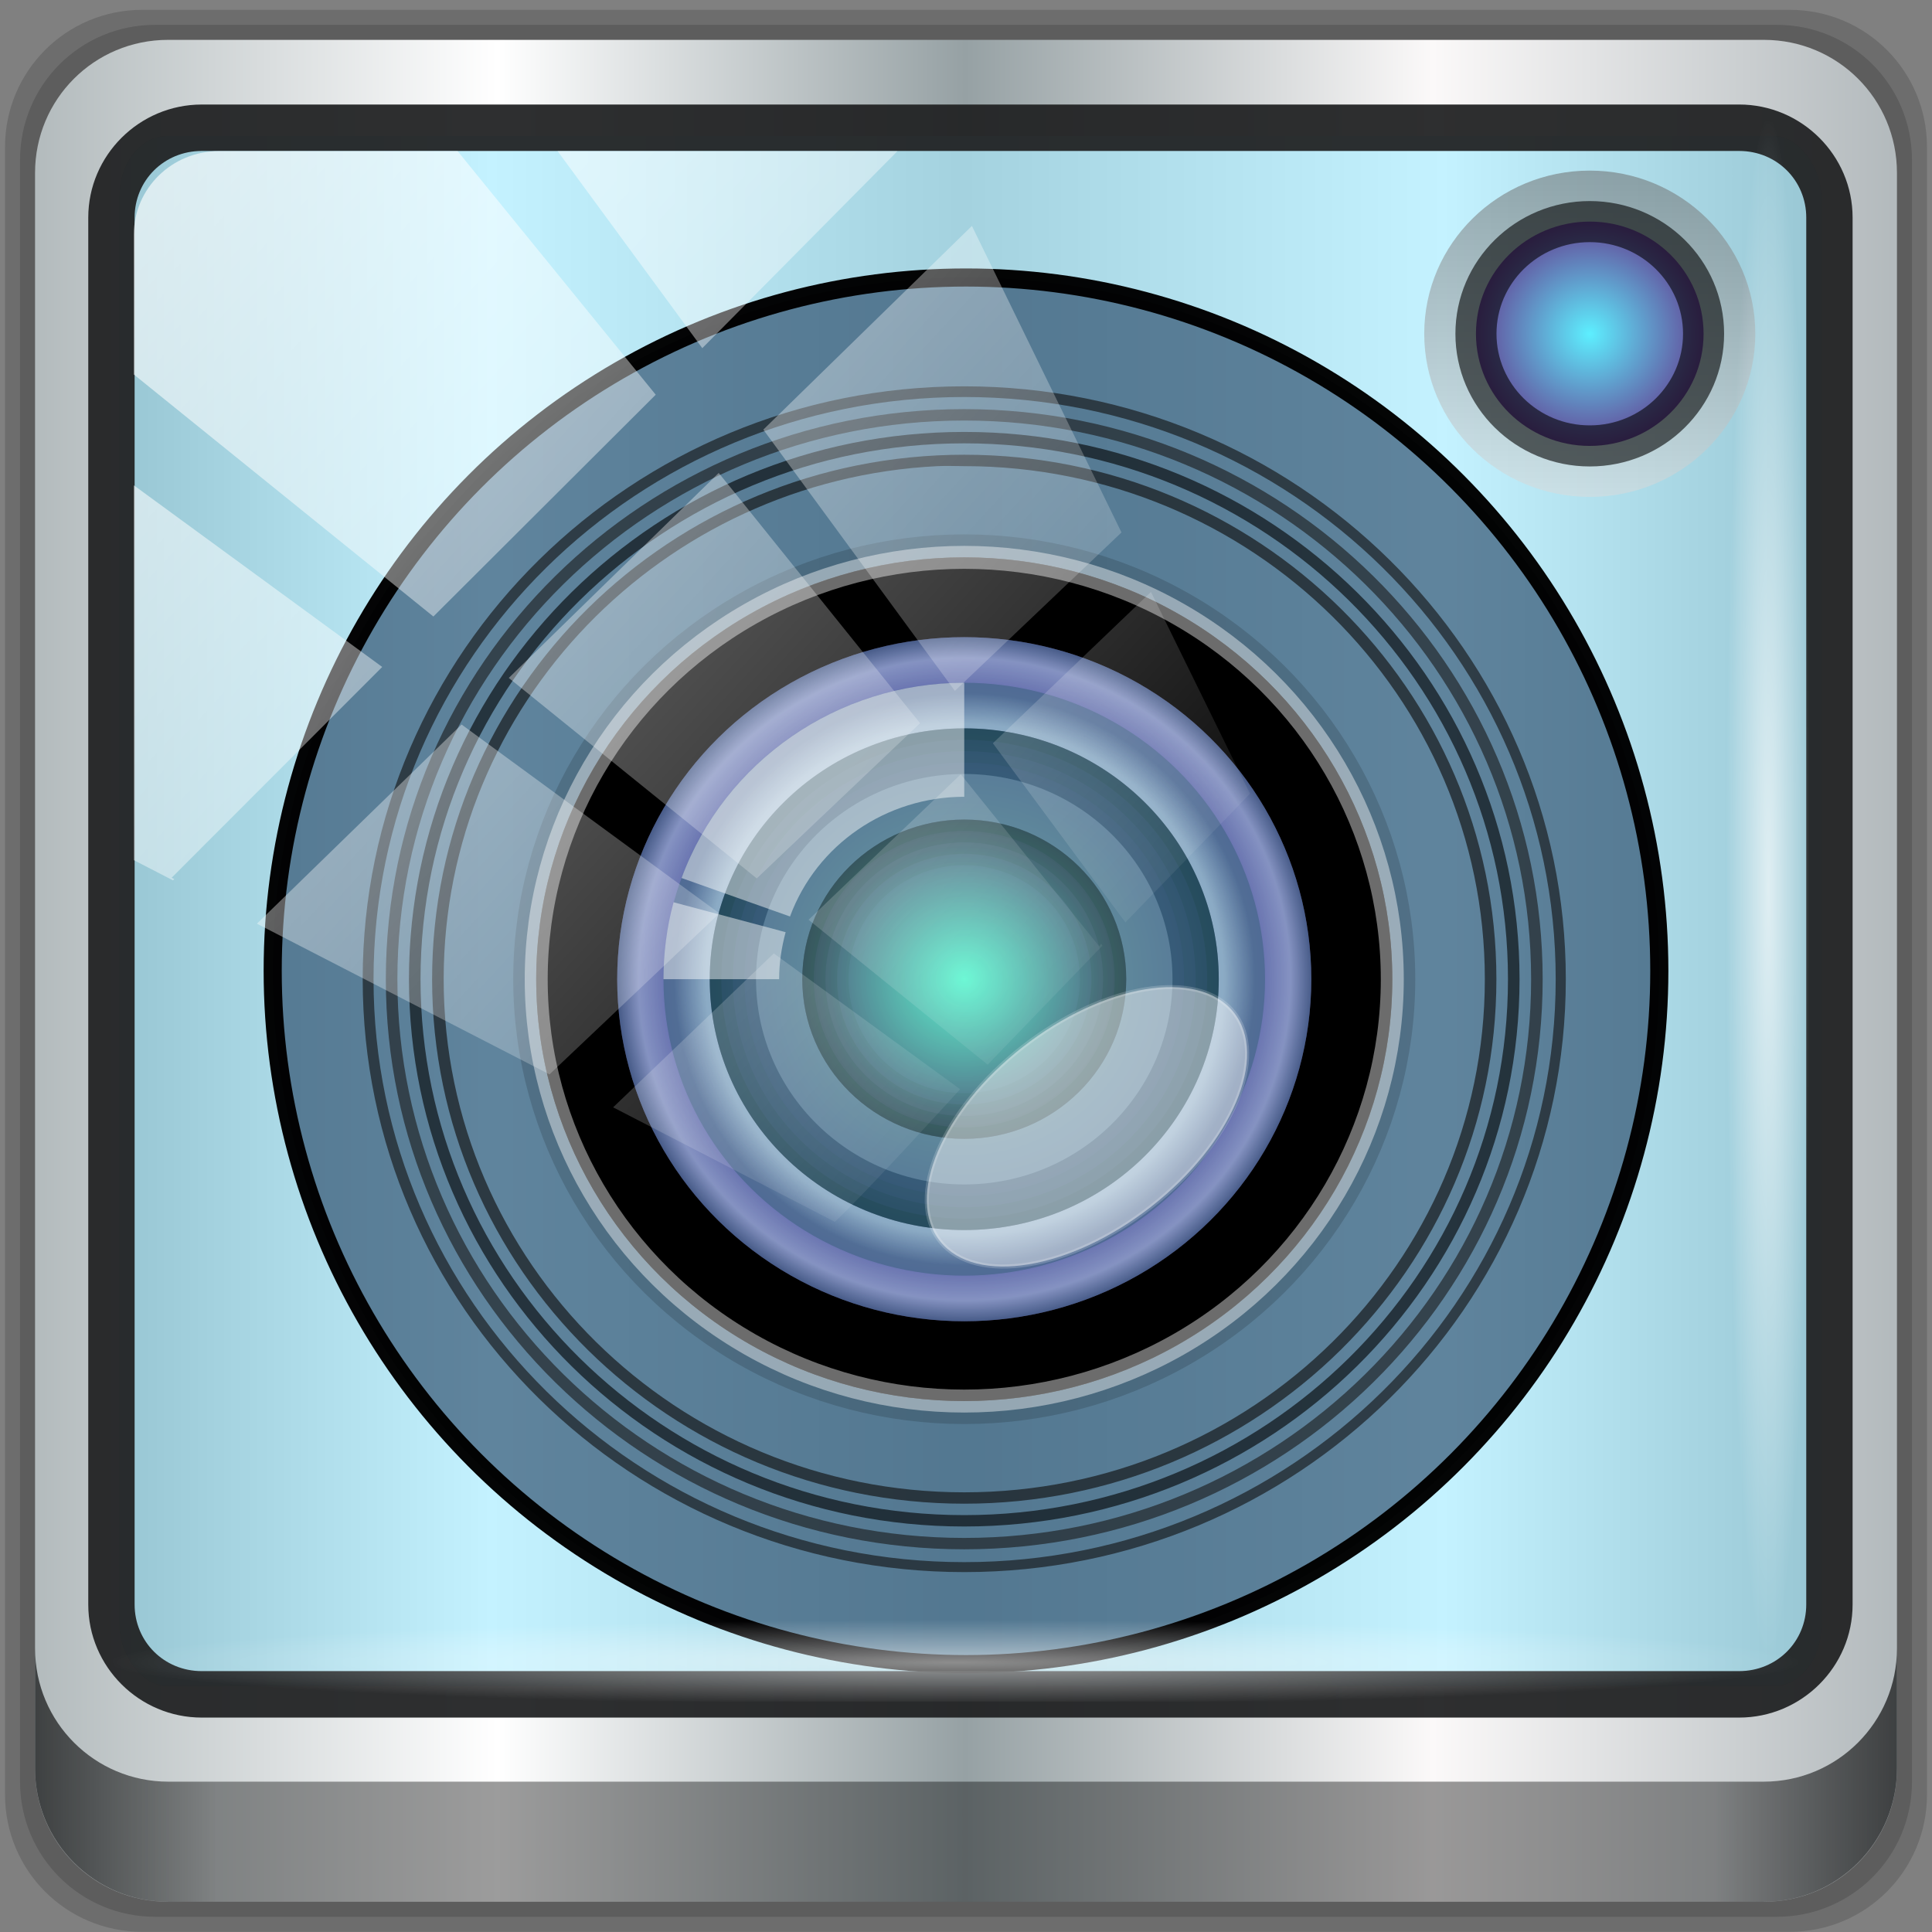 <?xml version="1.0" encoding="UTF-8" standalone="no"?>
<!-- Created with Inkscape (http://www.inkscape.org/) -->

<svg
   xmlns:dc="http://purl.org/dc/elements/1.1/"
   xmlns:cc="http://creativecommons.org/ns#"
   xmlns:rdf="http://www.w3.org/1999/02/22-rdf-syntax-ns#"
   xmlns:svg="http://www.w3.org/2000/svg"
   xmlns="http://www.w3.org/2000/svg"
   xmlns:xlink="http://www.w3.org/1999/xlink"
   xmlns:sodipodi="http://sodipodi.sourceforge.net/DTD/sodipodi-0.dtd"
   xmlns:inkscape="http://www.inkscape.org/namespaces/inkscape"
   width="96"
   height="96"
   id="svg2"
   version="1.1"
   inkscape:version="0.92.2 2405546, 2018-03-11"
   sodipodi:docname="camera-video.svg">
  <rect width="100%" height="100%" fill="#808080" stroke="none"/>
  <defs
     id="defs4">
    <linearGradient
       id="linearGradient1029">
      <stop
         id="stop1025"
         offset="0"
         style="stop-color:#5dff96;stop-opacity:1" />
      <stop
         id="stop1027"
         offset="1"
         style="stop-color:#0e6473;stop-opacity:1" />
    </linearGradient>
    <linearGradient
       inkscape:collect="always"
       xlink:href="#linearGradient3855"
       id="linearGradient4662"
       gradientUnits="userSpaceOnUse"
       x1="5.85"
       y1="46.5"
       x2="90.15"
       y2="46.5" />
    <linearGradient
       id="linearGradient3855">
      <stop
         id="stop3865"
         offset="0"
         style="stop-color:#6e6e6e;stop-opacity:1;" />
      <stop
         style="stop-color:#e1e1e1;stop-opacity:1;"
         offset="0.218"
         id="stop4610" />
      <stop
         style="stop-color:#929292;stop-opacity:1;"
         offset="0.495"
         id="stop4608" />
      <stop
         id="stop4612"
         offset="0.778"
         style="stop-color:#e2e2e2;stop-opacity:1;" />
      <stop
         style="stop-color:#6e6e6e;stop-opacity:1;"
         offset="1"
         id="stop4606" />
    </linearGradient>
    <linearGradient
       inkscape:collect="always"
       xlink:href="#linearGradient4188"
       id="linearGradient4664"
       gradientUnits="userSpaceOnUse"
       gradientTransform="matrix(1.091,0,0,1.091,-4.364,-7.182)"
       x1="6.25"
       y1="80.625"
       x2="89.75"
       y2="80.625" />
    <linearGradient
       id="linearGradient4188">
      <stop
         id="stop4190"
         offset="0"
         style="stop-color:#ffffff;stop-opacity:0;" />
      <stop
         style="stop-color:#ffffff;stop-opacity:1;"
         offset="0.15"
         id="stop4198" />
      <stop
         style="stop-color:#ffffff;stop-opacity:1;"
         offset="0.85"
         id="stop4196" />
      <stop
         id="stop4192"
         offset="1"
         style="stop-color:#ffffff;stop-opacity:0;" />
    </linearGradient>
    <linearGradient
       inkscape:collect="always"
       xlink:href="#linearGradient5687"
       id="linearGradient4666"
       gradientUnits="userSpaceOnUse"
       x1="79.342"
       y1="894.308"
       x2="-4.08"
       y2="894.623" />
    <linearGradient
       id="linearGradient5687"
       inkscape:collect="always">
      <stop
         id="stop5689"
         offset="0"
         style="stop-color:#000000;stop-opacity:1;" />
      <stop
         id="stop5691"
         offset="1"
         style="stop-color:#000000;stop-opacity:0;" />
    </linearGradient>
    <linearGradient
       inkscape:collect="always"
       xlink:href="#linearGradient5687"
       id="linearGradient4668"
       gradientUnits="userSpaceOnUse"
       x1="79.342"
       y1="894.308"
       x2="-4.08"
       y2="894.623" />
    <linearGradient
       inkscape:collect="always"
       xlink:href="#linearGradient3811"
       id="linearGradient4670"
       gradientUnits="userSpaceOnUse"
       x1="32.835"
       y1="30.932"
       x2="68.879"
       y2="66.719" />
    <linearGradient
       id="linearGradient3811">
      <stop
         style="stop-color:#505050;stop-opacity:1;"
         offset="0"
         id="stop3813" />
      <stop
         id="stop3820-1"
         offset="0.5"
         style="stop-color:#141414;stop-opacity:1;" />
      <stop
         style="stop-color:#505050;stop-opacity:1;"
         offset="1"
         id="stop3815" />
    </linearGradient>
    <radialGradient
       inkscape:collect="always"
       xlink:href="#linearGradient3858"
       id="radialGradient4672"
       gradientUnits="userSpaceOnUse"
       cx="50.936"
       cy="49.822"
       fx="50.936"
       fy="49.822"
       r="13.237" />
    <linearGradient
       id="linearGradient3858">
      <stop
         style="stop-color:#ae74e0;stop-opacity:1;"
         offset="0"
         id="stop3860" />
      <stop
         id="stop3868"
         offset="0.866"
         style="stop-color:#ae74e0;stop-opacity:1;" />
      <stop
         id="stop3866"
         offset="0.939"
         style="stop-color:#e1b0ff;stop-opacity:1;" />
      <stop
         style="stop-color:#765599;stop-opacity:1;"
         offset="1"
         id="stop3862-3" />
    </linearGradient>
    <radialGradient
       inkscape:collect="always"
       xlink:href="#linearGradient3848-0"
       id="radialGradient4674"
       gradientUnits="userSpaceOnUse"
       gradientTransform="matrix(0.967,0,0,0.967,1.69,1.653)"
       cx="50.936"
       cy="49.822"
       fx="50.936"
       fy="49.822"
       r="13.237" />
    <linearGradient
       id="linearGradient3848-0">
      <stop
         style="stop-color:#e0c3ff;stop-opacity:1;"
         offset="0"
         id="stop3850-4" />
      <stop
         id="stop3856"
         offset="0.892"
         style="stop-color:#e0c3ff;stop-opacity:1;" />
      <stop
         style="stop-color:#7c5fac;stop-opacity:1;"
         offset="1"
         id="stop3852-3" />
    </linearGradient>
    <radialGradient
       inkscape:collect="always"
       xlink:href="#linearGradient3894"
       id="radialGradient4676"
       gradientUnits="userSpaceOnUse"
       cx="50.936"
       cy="49.822"
       fx="50.936"
       fy="49.822"
       r="13.237" />
    <linearGradient
       id="linearGradient3894">
      <stop
         style="stop-color:#5defff;stop-opacity:1;"
         offset="0"
         id="stop3896" />
      <stop
         style="stop-color:#660e73;stop-opacity:1;"
         offset="1"
         id="stop3898" />
    </linearGradient>
    <radialGradient
       inkscape:collect="always"
       xlink:href="#linearGradient3903"
       id="radialGradient4678"
       gradientUnits="userSpaceOnUse"
       cx="50.936"
       cy="49.822"
       fx="50.936"
       fy="49.822"
       r="13.237" />
    <linearGradient
       id="linearGradient3903">
      <stop
         style="stop-color:#000000;stop-opacity:0.098;"
         offset="0"
         id="stop3905" />
      <stop
         style="stop-color:#000000;stop-opacity:1;"
         offset="1"
         id="stop3907" />
    </linearGradient>
    <linearGradient
       inkscape:collect="always"
       xlink:href="#linearGradient3874-2"
       id="linearGradient4680"
       gradientUnits="userSpaceOnUse"
       x1="53.473"
       y1="63.649"
       x2="53.473"
       y2="53.708" />
    <linearGradient
       id="linearGradient3874-2">
      <stop
         style="stop-color:#ffffff;stop-opacity:0.588;"
         offset="0"
         id="stop3876-6" />
      <stop
         style="stop-color:#ffffff;stop-opacity:0;"
         offset="1"
         id="stop3878-07" />
    </linearGradient>
    <linearGradient
       inkscape:collect="always"
       xlink:href="#linearGradient3857-3"
       id="linearGradient4682"
       gradientUnits="userSpaceOnUse"
       x1="15.079"
       y1="13.467"
       x2="15.079"
       y2="21.058" />
    <linearGradient
       id="linearGradient3857-3">
      <stop
         style="stop-color:#dcdcdc;stop-opacity:1;"
         offset="0"
         id="stop3859-4" />
      <stop
         style="stop-color:#646464;stop-opacity:1;"
         offset="1"
         id="stop3861-5" />
    </linearGradient>
    <radialGradient
       inkscape:collect="always"
       xlink:href="#linearGradient3847-0"
       id="radialGradient4684"
       gradientUnits="userSpaceOnUse"
       cx="17.873"
       cy="17.126"
       fx="17.873"
       fy="17.126"
       r="4.799" />
    <linearGradient
       id="linearGradient3847-0">
      <stop
         style="stop-color:#f5ff46;stop-opacity:1;"
         offset="0"
         id="stop3849-0" />
      <stop
         style="stop-color:#30830f;stop-opacity:1;"
         offset="1"
         id="stop3851-2" />
    </linearGradient>
    <linearGradient
       inkscape:collect="always"
       xlink:href="#linearGradient3855"
       id="linearGradient4686"
       gradientUnits="userSpaceOnUse"
       x1="2.173"
       y1="85.926"
       x2="93.827"
       y2="85.926" />
    <linearGradient
       id="linearGradient4761">
      <stop
         id="stop4763"
         offset="0"
         style="stop-color:#646464;stop-opacity:1;" />
      <stop
         style="stop-color:#ffffff;stop-opacity:1;"
         offset="0.218"
         id="stop4765" />
      <stop
         style="stop-color:#8d8d8d;stop-opacity:1;"
         offset="0.495"
         id="stop4767" />
      <stop
         id="stop4769"
         offset="0.778"
         style="stop-color:#ffffff;stop-opacity:1;" />
      <stop
         style="stop-color:#646464;stop-opacity:1;"
         offset="1"
         id="stop4771" />
    </linearGradient>
    <linearGradient
       inkscape:collect="always"
       xlink:href="#linearGradient5705"
       id="linearGradient4688"
       gradientUnits="userSpaceOnUse"
       gradientTransform="matrix(1.091,0,0,1.091,-4.364,-3.895)"
       spreadMethod="reflect"
       x1="5.85"
       y1="46.5"
       x2="90.15"
       y2="46.5" />
    <linearGradient
       id="linearGradient5705">
      <stop
         id="stop5707"
         offset="0"
         style="stop-color:#ffffff;stop-opacity:0.712;" />
      <stop
         style="stop-color:#ffffff;stop-opacity:1;"
         offset="0.05"
         id="stop5709" />
      <stop
         id="stop5711"
         offset="0.1"
         style="stop-color:#ffffff;stop-opacity:0;" />
      <stop
         style="stop-color:#ffffff;stop-opacity:0;"
         offset="0.5"
         id="stop5713" />
      <stop
         id="stop5715"
         offset="0.9"
         style="stop-color:#ffffff;stop-opacity:0;" />
      <stop
         style="stop-color:#ffffff;stop-opacity:1;"
         offset="0.95"
         id="stop5717" />
      <stop
         id="stop5719"
         offset="1"
         style="stop-color:#ffffff;stop-opacity:0.718;" />
    </linearGradient>
    <linearGradient
       inkscape:collect="always"
       xlink:href="#linearGradient3855"
       id="linearGradient3382"
       gradientUnits="userSpaceOnUse"
       x1="5.85"
       y1="46.5"
       x2="90.15"
       y2="46.5" />
    <linearGradient
       inkscape:collect="always"
       xlink:href="#linearGradient4188"
       id="linearGradient3384"
       gradientUnits="userSpaceOnUse"
       gradientTransform="matrix(1.091,0,0,1.091,-4.364,-7.182)"
       x1="6.25"
       y1="80.625"
       x2="89.75"
       y2="80.625" />
    <linearGradient
       inkscape:collect="always"
       xlink:href="#linearGradient5687"
       id="linearGradient3386"
       gradientUnits="userSpaceOnUse"
       x1="79.342"
       y1="894.308"
       x2="-4.08"
       y2="894.623" />
    <linearGradient
       inkscape:collect="always"
       xlink:href="#linearGradient5687"
       id="linearGradient3388"
       gradientUnits="userSpaceOnUse"
       x1="79.342"
       y1="894.308"
       x2="-4.08"
       y2="894.623" />
    <linearGradient
       inkscape:collect="always"
       xlink:href="#linearGradient3811"
       id="linearGradient3390"
       gradientUnits="userSpaceOnUse"
       x1="32.835"
       y1="30.932"
       x2="68.879"
       y2="66.719" />
    <radialGradient
       inkscape:collect="always"
       xlink:href="#linearGradient3858"
       id="radialGradient3392"
       gradientUnits="userSpaceOnUse"
       cx="50.936"
       cy="49.822"
       fx="50.936"
       fy="49.822"
       r="13.237" />
    <radialGradient
       inkscape:collect="always"
       xlink:href="#linearGradient3848-0"
       id="radialGradient3394"
       gradientUnits="userSpaceOnUse"
       gradientTransform="matrix(0.967,0,0,0.967,1.69,1.653)"
       cx="50.936"
       cy="49.822"
       fx="50.936"
       fy="49.822"
       r="13.237" />
    <radialGradient
       inkscape:collect="always"
       xlink:href="#linearGradient3894"
       id="radialGradient3396"
       gradientUnits="userSpaceOnUse"
       cx="50.936"
       cy="49.822"
       fx="50.936"
       fy="49.822"
       r="13.237" />
    <radialGradient
       inkscape:collect="always"
       xlink:href="#linearGradient3903"
       id="radialGradient3398"
       gradientUnits="userSpaceOnUse"
       cx="50.936"
       cy="49.822"
       fx="50.936"
       fy="49.822"
       r="13.237" />
    <linearGradient
       inkscape:collect="always"
       xlink:href="#linearGradient3874-2"
       id="linearGradient3400"
       gradientUnits="userSpaceOnUse"
       x1="53.473"
       y1="63.649"
       x2="53.473"
       y2="53.708" />
    <linearGradient
       inkscape:collect="always"
       xlink:href="#linearGradient3857-3"
       id="linearGradient3402"
       gradientUnits="userSpaceOnUse"
       x1="15.079"
       y1="13.467"
       x2="15.079"
       y2="21.058" />
    <radialGradient
       inkscape:collect="always"
       xlink:href="#linearGradient3847-0"
       id="radialGradient3404"
       gradientUnits="userSpaceOnUse"
       cx="17.873"
       cy="17.126"
       fx="17.873"
       fy="17.126"
       r="4.799" />
    <linearGradient
       inkscape:collect="always"
       xlink:href="#linearGradient3855"
       id="linearGradient3406"
       gradientUnits="userSpaceOnUse"
       x1="2.173"
       y1="85.926"
       x2="93.827"
       y2="85.926" />
    <linearGradient
       inkscape:collect="always"
       xlink:href="#linearGradient5705"
       id="linearGradient3408"
       gradientUnits="userSpaceOnUse"
       gradientTransform="matrix(1.091,0,0,1.091,-4.364,-3.895)"
       spreadMethod="reflect"
       x1="5.85"
       y1="46.5"
       x2="90.15"
       y2="46.5" />
    <linearGradient
       id="linearGradient3737">
      <stop
         id="stop3739"
         style="stop-color:#ffffff;stop-opacity:1"
         offset="0" />
      <stop
         id="stop3741"
         style="stop-color:#ffffff;stop-opacity:0"
         offset="1" />
    </linearGradient>
    <clipPath
       clipPathUnits="userSpaceOnUse"
       id="clipPath4156-4-1">
      <path
         style="opacity:0.6;fill:#ffffff;fill-opacity:1;stroke:none"
         d="m 27.046,-55.695 -14.214,13.321 h 0.061 l 15.653,21.771 10.231,-10.546 C 38.562,-32.302 27.468,-54.819 27.046,-55.695 Z M 9.647,-39.383 -5.241,-25.321 15.988,-7.806 26.372,-18.383 Z m 31.491,12.951 -9.741,9.714 8.945,12.458 7.781,-7.555 z m -49.84,4.379 -13.754,12.982 26.283,13.846 0.061,-0.062 -0.123,-0.062 L 13.599,-5.401 -8.702,-22.053 Z m 38.015,7.401 -9.803,9.775 11.579,9.559 7.628,-7.401 -8.669,-11.009 z m 20.187,5.674 -7.383,7.216 6.188,8.542 5.82,-6.137 z m -32.195,6.322 -9.557,9.498 13.662,7.185 7.934,-7.678 z m 23.312,2.374 -7.107,6.938 8.363,6.907 5.361,-5.674 -0.061,-0.092 -0.092,0.123 -6.464,-8.203 z m -8.73,8.542 -7.505,7.339 10.354,5.458 c 1.397,-1.321 5.675,-6.123 5.851,-6.322 z"
         id="path4158-0-8"
         inkscape:connector-curvature="0" />
    </clipPath>
    <linearGradient
       inkscape:collect="always"
       xlink:href="#linearGradient5687"
       id="linearGradient1023"
       gradientUnits="userSpaceOnUse"
       gradientTransform="matrix(0,-1.009,0.995,0,-843.493,1039.498)"
       x1="79.342"
       y1="894.308"
       x2="-4.08"
       y2="894.623" />
    <linearGradient
       y2="47"
       x2="90"
       y1="47"
       x1="6"
       gradientTransform="matrix(1.106,0,0,1.107,-5.239,-3.371)"
       gradientUnits="userSpaceOnUse"
       id="linearGradient4071"
       xlink:href="#linearGradient6139-0"
       inkscape:collect="always" />
    <linearGradient
       id="linearGradient6139-0">
      <stop
         style="stop-color:#b2babc;stop-opacity:1"
         offset="0"
         id="stop6141-2" />
      <stop
         id="stop6151-0"
         offset="0.25"
         style="stop-color:#ffffff;stop-opacity:1;" />
      <stop
         id="stop6147-1"
         offset="0.5"
         style="stop-color:#96a1a4;stop-opacity:1" />
      <stop
         style="stop-color:#fbf9f9;stop-opacity:1;"
         offset="0.75"
         id="stop6149-4" />
      <stop
         style="stop-color:#b2b9bc;stop-opacity:1"
         offset="1"
         id="stop6143-4" />
    </linearGradient>
    <linearGradient
       gradientUnits="userSpaceOnUse"
       y2="88.172"
       x2="94.5"
       y1="88.172"
       x1="1.5"
       id="linearGradient4129"
       xlink:href="#linearGradient3832-0-6-1-1"
       inkscape:collect="always"
       gradientTransform="matrix(0.999,0,0,1,-0.101,0.665)" />
    <linearGradient
       id="linearGradient3832-0-6-1-1">
      <stop
         id="stop3834-6-3-7-1"
         offset="0"
         style="stop-color:#000000;stop-opacity:1;" />
      <stop
         style="stop-color:#000000;stop-opacity:0.588;"
         offset="0.1"
         id="stop3872-2-4" />
      <stop
         id="stop3844-6-2-7-6"
         offset="0.9"
         style="stop-color:#000000;stop-opacity:0.588;" />
      <stop
         id="stop3836-5-0-2-9"
         offset="1"
         style="stop-color:#000000;stop-opacity:1;" />
    </linearGradient>
    <radialGradient
       r="43.199"
       fy="44.893"
       fx="13.948"
       cy="44.893"
       cx="13.948"
       gradientTransform="matrix(0.974,0,0,0.049,33.762,80.832)"
       gradientUnits="userSpaceOnUse"
       id="radialGradient7462"
       xlink:href="#linearGradient3737"
       inkscape:collect="always" />
    <radialGradient
       r="43.199"
       fy="44.893"
       fx="13.948"
       cy="44.893"
       cx="13.948"
       gradientTransform="matrix(0.888,0,0,0.049,32.21,-89.973)"
       gradientUnits="userSpaceOnUse"
       id="radialGradient7464"
       xlink:href="#linearGradient3737"
       inkscape:collect="always" />
    <linearGradient
       y2="14.514"
       x2="50.528"
       y1="-28.642"
       x1="2.771"
       gradientUnits="userSpaceOnUse"
       id="linearGradient4767"
       xlink:href="#linearGradient3737"
       inkscape:collect="always"
       gradientTransform="matrix(1.004,0,0,1.005,-0.218,-0.048)" />
    <clipPath
       clipPathUnits="userSpaceOnUse"
       id="clipPath4156-4-1-7">
      <path
         style="opacity:0.6;fill:#ffffff;fill-opacity:1;stroke:none"
         d="m 27.046,-55.695 -14.214,13.321 h 0.061 l 15.653,21.771 10.231,-10.546 C 38.562,-32.302 27.468,-54.819 27.046,-55.695 Z M 9.647,-39.383 -5.241,-25.321 15.988,-7.806 26.372,-18.383 Z m 31.491,12.951 -9.741,9.714 8.945,12.458 7.781,-7.555 z m -49.84,4.379 -13.754,12.982 26.283,13.846 0.061,-0.062 -0.123,-0.062 L 13.599,-5.401 -8.702,-22.053 Z m 38.015,7.401 -9.803,9.775 11.579,9.559 7.628,-7.401 -8.669,-11.009 z m 20.187,5.674 -7.383,7.216 6.188,8.542 5.82,-6.137 z m -32.195,6.322 -9.557,9.498 13.662,7.185 7.934,-7.678 z m 23.312,2.374 -7.107,6.938 8.363,6.907 5.361,-5.674 -0.061,-0.092 -0.092,0.123 -6.464,-8.203 z m -8.73,8.542 -7.505,7.339 10.354,5.458 c 1.397,-1.321 5.675,-6.123 5.851,-6.322 z"
         id="path4158-0-8-5"
         inkscape:connector-curvature="0" />
    </clipPath>
    <linearGradient
       inkscape:collect="always"
       xlink:href="#linearGradient5687"
       id="linearGradient4220"
       gradientUnits="userSpaceOnUse"
       x1="79.342"
       y1="894.308"
       x2="-4.08"
       y2="894.623"
       gradientTransform="matrix(0.978,0,0,0.964,6.499,-815.06)" />
    <linearGradient
       inkscape:collect="always"
       xlink:href="#linearGradient3811"
       id="linearGradient4224"
       gradientUnits="userSpaceOnUse"
       x1="32.835"
       y1="30.932"
       x2="68.879"
       y2="66.719"
       gradientTransform="matrix(1.203,0,0,1.194,-13.563,-9.323)" />
    <radialGradient
       inkscape:collect="always"
       xlink:href="#linearGradient3858"
       id="radialGradient4226"
       gradientUnits="userSpaceOnUse"
       cx="50.936"
       cy="49.822"
       fx="50.936"
       fy="49.822"
       r="13.237"
       gradientTransform="matrix(1.303,0,0,1.284,-18.545,-14.889)" />
    <radialGradient
       inkscape:collect="always"
       xlink:href="#linearGradient3848-0"
       id="radialGradient4228"
       gradientUnits="userSpaceOnUse"
       gradientTransform="matrix(1.092,0,0,1.076,-7.79,-4.52)"
       cx="50.936"
       cy="49.822"
       fx="50.936"
       fy="49.822"
       r="13.237" />
    <radialGradient
       inkscape:collect="always"
       xlink:href="#linearGradient3894"
       id="radialGradient4230"
       gradientUnits="userSpaceOnUse"
       cx="50.936"
       cy="49.822"
       fx="50.936"
       fy="49.822"
       r="13.237"
       gradientTransform="matrix(0.608,0,0,0.599,16.845,19.229)" />
    <radialGradient
       inkscape:collect="always"
       xlink:href="#linearGradient1029"
       id="radialGradient4232"
       gradientUnits="userSpaceOnUse"
       cx="50.936"
       cy="49.822"
       fx="50.936"
       fy="49.822"
       r="13.237"
       gradientTransform="matrix(1.303,0,0,1.284,-18.545,-14.889)" />
    <linearGradient
       inkscape:collect="always"
       xlink:href="#linearGradient3857-3"
       id="linearGradient4236"
       gradientUnits="userSpaceOnUse"
       x1="15.079"
       y1="13.467"
       x2="15.079"
       y2="21.058"
       gradientTransform="matrix(2.359,0,0,2.325,37.889,-1009.913)" />
    <radialGradient
       inkscape:collect="always"
       xlink:href="#linearGradient3894"
       id="radialGradient4238"
       gradientUnits="userSpaceOnUse"
       cx="17.873"
       cy="17.126"
       fx="17.873"
       fy="17.126"
       r="4.799"
       gradientTransform="matrix(1.571,0,0,1.549,50.811,-9.51)" />
    <linearGradient
       inkscape:collect="always"
       xlink:href="#linearGradient5687"
       id="linearGradient1021"
       gradientUnits="userSpaceOnUse"
       gradientTransform="matrix(-1.009,0,0,-0.995,90.795,1895.217)"
       x1="79.342"
       y1="894.308"
       x2="-4.08"
       y2="894.623" />
    <linearGradient
       inkscape:collect="always"
       xlink:href="#linearGradient4761"
       id="linearGradient2020"
       x1="5.84"
       y1="45.695"
       x2="90.398"
       y2="45.695"
       gradientUnits="userSpaceOnUse" />
    <linearGradient
       inkscape:collect="always"
       xlink:href="#linearGradient3857-3"
       id="linearGradient2054"
       gradientUnits="userSpaceOnUse"
       gradientTransform="matrix(2.285,0,0,2.252,38.046,-55.584)"
       x1="15.079"
       y1="13.467"
       x2="15.079"
       y2="21.058" />
  </defs>
  <sodipodi:namedview
     id="base"
     pagecolor="#ffffff"
     bordercolor="#666666"
     borderopacity="1.0"
     inkscape:pageopacity="0.0"
     inkscape:pageshadow="2"
     inkscape:zoom="4.1041667"
     inkscape:cx="21.685279"
     inkscape:cy="48"
     inkscape:document-units="px"
     inkscape:current-layer="g1651"
     showgrid="false"
     inkscape:showpageshadow="false"
     inkscape:window-width="1920"
     inkscape:window-height="1026"
     inkscape:window-x="0"
     inkscape:window-y="28"
     inkscape:window-maximized="1"
     inkscape:snap-global="false" />
  <g
     inkscape:label="Livello 1"
     inkscape:groupmode="layer"
     id="layer1"
     transform="translate(0,-956.362)">
    <g
       id="g3344"
       transform="matrix(0.969,0,0,0.969,0,32.887)">
      <g
         id="g4178"
         transform="translate(1.548,-1.548)">
        <g
           transform="matrix(1.032,0,0,1.032,-1.444,954.127)"
           style="display:inline"
           id="g1651">
          <g
             id="g1011">
            <path
               style="display:inline;opacity:0.15;fill:#000000;fill-opacity:1;fill-rule:nonzero;stroke:none;stroke-width:0.999"
               d="M 88.828,0.915 H 6.97 c -3.779,0 -6.821,3.042 -6.821,6.821 V 89.594 c 0,3.779 3.042,6.821 6.821,6.821 H 88.828 c 3.779,0 6.821,-3.042 6.821,-6.821 V 7.736 c 0,-3.779 -3.042,-6.821 -6.821,-6.821 z"
               id="path3288"
               inkscape:connector-curvature="0" />
            <path
               inkscape:connector-curvature="0"
               id="path4085"
               d="M 88.188,1.661 H 7.61 c -3.72,0 -6.715,2.995 -6.715,6.715 V 88.954 c 0,3.72 2.995,6.715 6.715,6.715 H 88.188 c 3.72,0 6.715,-2.995 6.715,-6.715 V 8.376 c 0,-3.72 -2.995,-6.715 -6.715,-6.715 z"
               style="display:inline;opacity:0.15;fill:#000000;fill-opacity:1;fill-rule:nonzero;stroke:none;stroke-width:0.999" />
            <path
               style="display:inline;fill:url(#linearGradient4071);fill-opacity:1;fill-rule:nonzero;stroke:none;stroke-width:0.999"
               d="M 87.549,2.407 H 8.249 c -3.661,0 -6.608,2.947 -6.608,6.608 V 88.315 c 0,3.661 2.947,6.608 6.608,6.608 H 87.549 c 3.661,0 6.608,-2.947 6.608,-6.608 V 9.015 c 0,-3.661 -2.947,-6.608 -6.608,-6.608 z"
               id="rect4251-1"
               inkscape:connector-curvature="0" />
            <rect
               ry="2.998"
               rx="2.367"
               y="7.184"
               x="5.84"
               height="77.021"
               width="84.558"
               id="rect862"
               style="opacity:1;fill:url(#linearGradient2020);fill-opacity:1.0;stroke:none;stroke-width:0.711;stroke-miterlimit:4;stroke-dasharray:none;stroke-opacity:1" />
            <rect
               style="opacity:0.715;fill:#aeeeff;fill-opacity:1;stroke:none;stroke-width:0.711;stroke-miterlimit:4;stroke-dasharray:none;stroke-opacity:1"
               id="rect2022"
               width="84.558"
               height="77.021"
               x="5.84"
               y="7.184"
               rx="2.367"
               ry="2.998" />
            <circle
               r="34.45"
               cy="48.665"
               cx="47.899"
               id="path2058"
               style="opacity:1;fill:#213f60;fill-opacity:0.617;stroke:#000000;stroke-width:0.9;stroke-linecap:round;stroke-linejoin:bevel;stroke-miterlimit:4;stroke-dasharray:none;stroke-opacity:0.978;paint-order:stroke fill markers" />
            <ellipse
               cy="-17.01"
               cx="78.893"
               transform="scale(1,-1)"
               id="path3075-5"
               style="opacity:0.53;fill:url(#linearGradient2054);fill-opacity:1;stroke:none;stroke-width:2.269"
               rx="8.225"
               ry="8.107" />
            <path
               id="path3805"
               d="M 1.826,16.222 V 84.208 H 47.812 c 19.048,0 34.49,-15.219 34.49,-33.993 0,-18.774 -15.442,-33.993 -34.49,-33.993 z"
               style="opacity:0.373;fill:none;stroke:none;stroke-width:0.971"
               inkscape:connector-curvature="0" />
            <ellipse
               ry="20.962"
               rx="21.269"
               cy="49.082"
               cx="47.812"
               style="opacity:0.15;fill:#000000;fill-opacity:1;stroke:#000000;stroke-width:2.283;stroke-miterlimit:4;stroke-dasharray:none;stroke-opacity:1"
               id="path3822" />
            <ellipse
               ry="20.962"
               rx="21.269"
               cy="49.082"
               cx="47.812"
               id="path3809"
               style="fill:url(#linearGradient4224);fill-opacity:1;stroke:none;stroke-width:1.199" />
            <ellipse
               ry="20.962"
               rx="21.269"
               cy="49.082"
               cx="47.812"
               id="path3824"
               style="fill:#000000;fill-opacity:1;stroke:#ffffff;stroke-width:1.141;stroke-miterlimit:4;stroke-dasharray:none;stroke-opacity:0.422" />
            <path
               inkscape:connector-curvature="0"
               id="path3858-6"
               d="m 47.812,19.622 c -16.508,0 -29.891,13.19 -29.891,29.46 0,16.271 13.383,29.46 29.891,29.46 16.508,0 29.891,-13.19 29.891,-29.46 0,-16.27 -13.383,-29.46 -29.891,-29.46 z m 0,0.531 c 16.223,0 29.388,12.94 29.388,28.929 0,15.989 -13.165,28.965 -29.388,28.965 -16.223,0 -29.352,-12.976 -29.352,-28.965 0,-15.989 13.13,-28.929 29.352,-28.929 z"
               style="opacity:0.62;fill:#131313;fill-opacity:1;stroke:none;stroke-width:0.971" />
            <path
               inkscape:connector-curvature="0"
               id="path3875"
               d="m 47.812,20.755 c -15.873,0 -28.741,12.683 -28.741,28.327 0,15.645 12.868,28.327 28.741,28.327 15.873,0 28.741,-12.683 28.741,-28.327 0,-15.645 -12.868,-28.327 -28.741,-28.327 z m 0,0.567 c 15.556,0 28.167,12.429 28.167,27.761 0,15.332 -12.611,27.761 -28.167,27.761 -15.556,0 -28.167,-12.429 -28.167,-27.761 0,-15.332 12.611,-27.761 28.167,-27.761 z"
               style="opacity:0.606;fill:#191919;fill-opacity:1;stroke:none;stroke-width:0.971" />
            <path
               inkscape:connector-curvature="0"
               id="path3880"
               d="m 47.812,21.888 c -15.239,0 -27.592,12.175 -27.592,27.194 0,15.019 12.353,27.194 27.592,27.194 15.239,0 27.592,-12.175 27.592,-27.194 0,-15.019 -12.353,-27.194 -27.592,-27.194 z m 0,0.567 c 14.921,0 27.017,11.922 27.017,26.628 0,14.706 -12.096,26.628 -27.017,26.628 -14.921,0 -27.017,-11.922 -27.017,-26.628 0,-14.706 12.096,-26.628 27.017,-26.628 z"
               style="opacity:0.609;fill:#000000;fill-opacity:1;stroke:none;stroke-width:0.971" />
            <path
               inkscape:connector-curvature="0"
               id="path3885"
               d="m 47.812,23.021 c -14.604,0 -26.442,11.668 -26.442,26.061 0,14.393 11.839,26.061 26.442,26.061 14.604,0 26.442,-11.668 26.442,-26.061 0,-14.393 -11.839,-26.061 -26.442,-26.061 z m -1.329,0.567 c 0.441,-0.022 0.883,0 1.329,0 14.286,0 25.867,11.414 25.867,25.495 0,14.08 -11.581,25.495 -25.867,25.495 -14.286,0 -25.867,-11.414 -25.867,-25.495 0,-13.64 10.871,-24.812 24.538,-25.495 z"
               style="opacity:0.651;fill:#111111;fill-opacity:1;stroke:none;stroke-width:0.971" />
            <ellipse
               cy="49.082"
               cx="47.812"
               id="path3890"
               style="fill:url(#radialGradient4226);fill-opacity:1;stroke:none;stroke-width:1.293"
               rx="17.245"
               ry="16.996" />
            <ellipse
               cy="49.082"
               cx="47.812"
               style="fill:url(#radialGradient4228);fill-opacity:1;stroke:none;stroke-width:1.121"
               id="path3838"
               rx="14.946"
               ry="14.73" />
            <ellipse
               cy="49.082"
               cx="47.812"
               style="fill:#402370;fill-opacity:1;stroke:none;stroke-width:0.948"
               id="path3819"
               rx="12.646"
               ry="12.464" />
            <ellipse
               cy="49.082"
               cx="47.812"
               id="path3047"
               style="fill:#7c5fac;fill-opacity:1;stroke:none;stroke-width:0.776"
               rx="10.347"
               ry="10.198" />
            <ellipse
               cy="49.082"
               cx="47.812"
               style="fill:url(#radialGradient4230);fill-opacity:1;stroke:none;stroke-width:0.604"
               id="path3892"
               rx="8.048"
               ry="7.932" />
            <path
               id="path3902"
               d="m 47.812,41.15 c -4.445,0 -8.048,3.551 -8.048,7.932 0,4.38 3.603,7.932 8.048,7.932 4.445,0 8.048,-3.551 8.048,-7.932 0,-4.381 -3.603,-7.932 -8.048,-7.932 z m 0,2.266 c 3.175,0 5.748,2.537 5.748,5.665 0,3.129 -2.574,5.665 -5.748,5.665 -3.175,0 -5.748,-2.536 -5.748,-5.665 0,-3.129 2.574,-5.665 5.748,-5.665 z"
               style="opacity:0.09;fill:#000000;fill-opacity:1;stroke:none;stroke-width:0.971"
               inkscape:connector-curvature="0" />
            <path
               id="path3916"
               d="m 47.812,41.15 c -4.445,0 -8.048,3.551 -8.048,7.932 0,4.38 3.603,7.932 8.048,7.932 4.445,0 8.048,-3.551 8.048,-7.932 0,-4.381 -3.603,-7.932 -8.048,-7.932 z m 0,1.7 c 3.492,0 6.323,2.79 6.323,6.232 0,3.442 -2.831,6.232 -6.323,6.232 -3.492,0 -6.323,-2.79 -6.323,-6.232 0,-3.442 2.831,-6.232 6.323,-6.232 z"
               style="opacity:0.12;fill:#000000;fill-opacity:1;stroke:none;stroke-width:0.971"
               inkscape:connector-curvature="0" />
            <path
               id="path3907"
               d="m 47.812,41.15 c -4.445,0 -8.048,3.551 -8.048,7.932 0,4.38 3.603,7.932 8.048,7.932 4.445,0 8.048,-3.551 8.048,-7.932 0,-4.381 -3.603,-7.932 -8.048,-7.932 z m 0,1.133 c 3.81,0 6.898,3.044 6.898,6.799 0,3.755 -3.088,6.799 -6.898,6.799 -3.81,0 -6.898,-3.044 -6.898,-6.799 0,-3.755 3.088,-6.799 6.898,-6.799 z"
               style="opacity:0.16;fill:#000000;fill-opacity:1;stroke:none;stroke-width:0.971"
               inkscape:connector-curvature="0" />
            <path
               id="path3925"
               d="m 47.812,41.15 c -4.445,0 -8.048,3.551 -8.048,7.932 0,4.38 3.603,7.932 8.048,7.932 4.445,0 8.048,-3.551 8.048,-7.932 0,-4.381 -3.603,-7.932 -8.048,-7.932 z m 0,0.567 c 4.127,0 7.473,3.297 7.473,7.365 0,4.068 -3.346,7.365 -7.473,7.365 -4.127,0 -7.473,-3.298 -7.473,-7.365 0,-4.068 3.346,-7.365 7.473,-7.365 z"
               style="opacity:0.2;fill:#000000;fill-opacity:1;stroke:none;stroke-width:0.971"
               inkscape:connector-curvature="0" />
            <path
               id="path3821"
               d="m 47.812,36.618 c -6.984,0 -12.646,5.58 -12.646,12.464 0,6.884 5.662,12.464 12.646,12.464 6.984,0 12.646,-5.58 12.646,-12.464 0,-6.884 -5.662,-12.464 -12.646,-12.464 z m 0,1.7 c 6.032,0 10.922,4.819 10.922,10.764 0,5.945 -4.89,10.764 -10.922,10.764 -6.032,0 -10.922,-4.819 -10.922,-10.764 0,-5.945 4.89,-10.764 10.922,-10.764 z"
               style="opacity:0.1;fill:#000000;fill-opacity:1;stroke:none;stroke-width:0.971"
               inkscape:connector-curvature="0" />
            <path
               id="path3828"
               d="m 47.812,36.618 c -6.984,0 -12.646,5.58 -12.646,12.464 0,6.884 5.662,12.464 12.646,12.464 6.984,0 12.646,-5.58 12.646,-12.464 0,-6.884 -5.662,-12.464 -12.646,-12.464 z m 0,1.133 c 6.349,0 11.497,5.073 11.497,11.331 0,6.258 -5.147,11.331 -11.497,11.331 -6.349,0 -11.497,-5.073 -11.497,-11.331 0,-6.258 5.147,-11.331 11.497,-11.331 z"
               style="opacity:0.15;fill:#000000;fill-opacity:1;stroke:none;stroke-width:0.971"
               inkscape:connector-curvature="0" />
            <path
               id="path3833"
               d="m 47.812,36.618 c -6.984,0 -12.646,5.58 -12.646,12.464 0,6.884 5.662,12.464 12.646,12.464 6.984,0 12.646,-5.58 12.646,-12.464 0,-6.884 -5.662,-12.464 -12.646,-12.464 z m 0,0.567 c 6.667,0 12.071,5.327 12.071,11.897 0,6.571 -5.405,11.898 -12.071,11.898 -6.667,0 -12.071,-5.327 -12.071,-11.898 0,-6.571 5.405,-11.897 12.071,-11.897 z"
               style="opacity:0.2;fill:#000000;fill-opacity:1;stroke:none;stroke-width:0.971"
               inkscape:connector-curvature="0" />
            <ellipse
               cy="49.082"
               cx="47.812"
               style="opacity:0.448;fill:url(#radialGradient4232);fill-opacity:1;stroke:none;stroke-width:1.293"
               id="path3870"
               rx="17.245"
               ry="16.996" />
            <ellipse
               ry="5.092"
               rx="9.248"
               cy="77.658"
               cx="6.621"
               transform="matrix(0.788,-0.616,0.627,0.779,0,0)"
               id="path3872"
               style="opacity:0.461;fill:#ffffff;fill-opacity:1;stroke:#ffffff;stroke-width:0.204;stroke-miterlimit:4;stroke-dasharray:none;stroke-opacity:0.392" />
            <path
               id="path3893"
               d="m 47.812,34.352 c -6.283,0 -11.898,3.883 -14.047,9.702 l 5.389,1.912 c 1.322,-3.581 4.792,-5.949 8.658,-5.949 z"
               style="opacity:0.461;fill:#ffffff;fill-opacity:1;stroke:none;stroke-width:0.971"
               inkscape:connector-curvature="0" />
            <path
               id="path3897"
               d="m 33.369,45.258 c -0.338,1.243 -0.503,2.537 -0.503,3.824 h 5.748 c 0,-0.792 0.115,-1.572 0.323,-2.337 z"
               style="opacity:0.461;fill:#ffffff;fill-opacity:1;stroke:none;stroke-width:0.971"
               inkscape:connector-curvature="0" />
            <ellipse
               cy="17.01"
               cx="78.893"
               style="fill:url(#radialGradient4238);fill-opacity:1;stroke:#000000;stroke-width:2.041;stroke-miterlimit:4;stroke-dasharray:none;stroke-opacity:0.588"
               id="path3077-8"
               rx="5.655"
               ry="5.573" />
            <path
               inkscape:connector-curvature="0"
               id="path4989"
               d="m 9.923,5.62 c -3.1,0 -5.638,2.526 -5.638,5.617 v 68.917 c 0,3.09 2.538,5.617 5.638,5.617 H 86.315 c 3.1,0 5.638,-2.526 5.638,-5.617 V 11.236 c 0,-3.09 -2.538,-5.617 -5.638,-5.617 z m 0,2.307 H 86.315 c 1.878,0 3.335,1.472 3.335,3.309 v 68.917 c 0,1.837 -1.456,3.309 -3.335,3.309 H 9.923 c -1.878,0 -3.335,-1.472 -3.335,-3.309 V 11.236 c 0,-1.837 1.456,-3.309 3.335,-3.309 z"
               style="color:#000000;font-style:normal;font-variant:normal;font-weight:normal;font-stretch:normal;font-size:medium;line-height:normal;font-family:Sans;-inkscape-font-specification:Sans;text-indent:0;text-align:start;text-decoration:none;text-decoration-line:none;letter-spacing:normal;word-spacing:normal;text-transform:none;writing-mode:lr-tb;direction:ltr;baseline-shift:baseline;text-anchor:start;display:inline;overflow:visible;visibility:visible;fill:#202223;fill-opacity:0.937;stroke:none;stroke-width:2.374;marker:none;enable-background:accumulate" />
            <path
               inkscape:connector-curvature="0"
               style="display:inline;opacity:0.658;fill:url(#linearGradient4129);fill-opacity:1;fill-rule:nonzero;stroke:none;stroke-width:0.999"
               d="m 1.641,82.333 v 5.969 c 0,3.661 2.961,6.622 6.622,6.622 H 87.535 c 3.661,0 6.622,-2.961 6.622,-6.622 v -5.969 c 0,3.661 -2.961,6.622 -6.622,6.622 H 8.263 c -3.661,0 -6.622,-2.961 -6.622,-6.622 z"
               id="path4118" />
            <rect
               style="opacity:0.55;fill:url(#radialGradient7462);fill-opacity:1;stroke:none;stroke-width:0.999"
               id="rect4131"
               width="83.811"
               height="4.228"
               x="5.496"
               y="80.747"
               rx="4.25"
               ry="4.25" />
            <rect
               ry="4.246"
               rx="4.246"
               y="-89.765"
               x="6.446"
               height="4.228"
               width="76.35"
               id="rect4141"
               style="opacity:0.669;fill:url(#radialGradient7464);fill-opacity:1;stroke:none;stroke-width:0.999"
               transform="rotate(90)" />
            <rect
               transform="matrix(1.064,0,0,1.042,4.422,39.194)"
               style="opacity:0.65;fill:url(#linearGradient4767);fill-opacity:1;stroke:none;stroke-width:1.005"
               id="rect4146"
               width="75.966"
               height="69.024"
               x="2"
               y="-30"
               rx="3.974"
               ry="3.978"
               clip-path="url(#clipPath4156-4-1-7)" />
          </g>
        </g>
      </g>
    </g>
  </g>
</svg>
